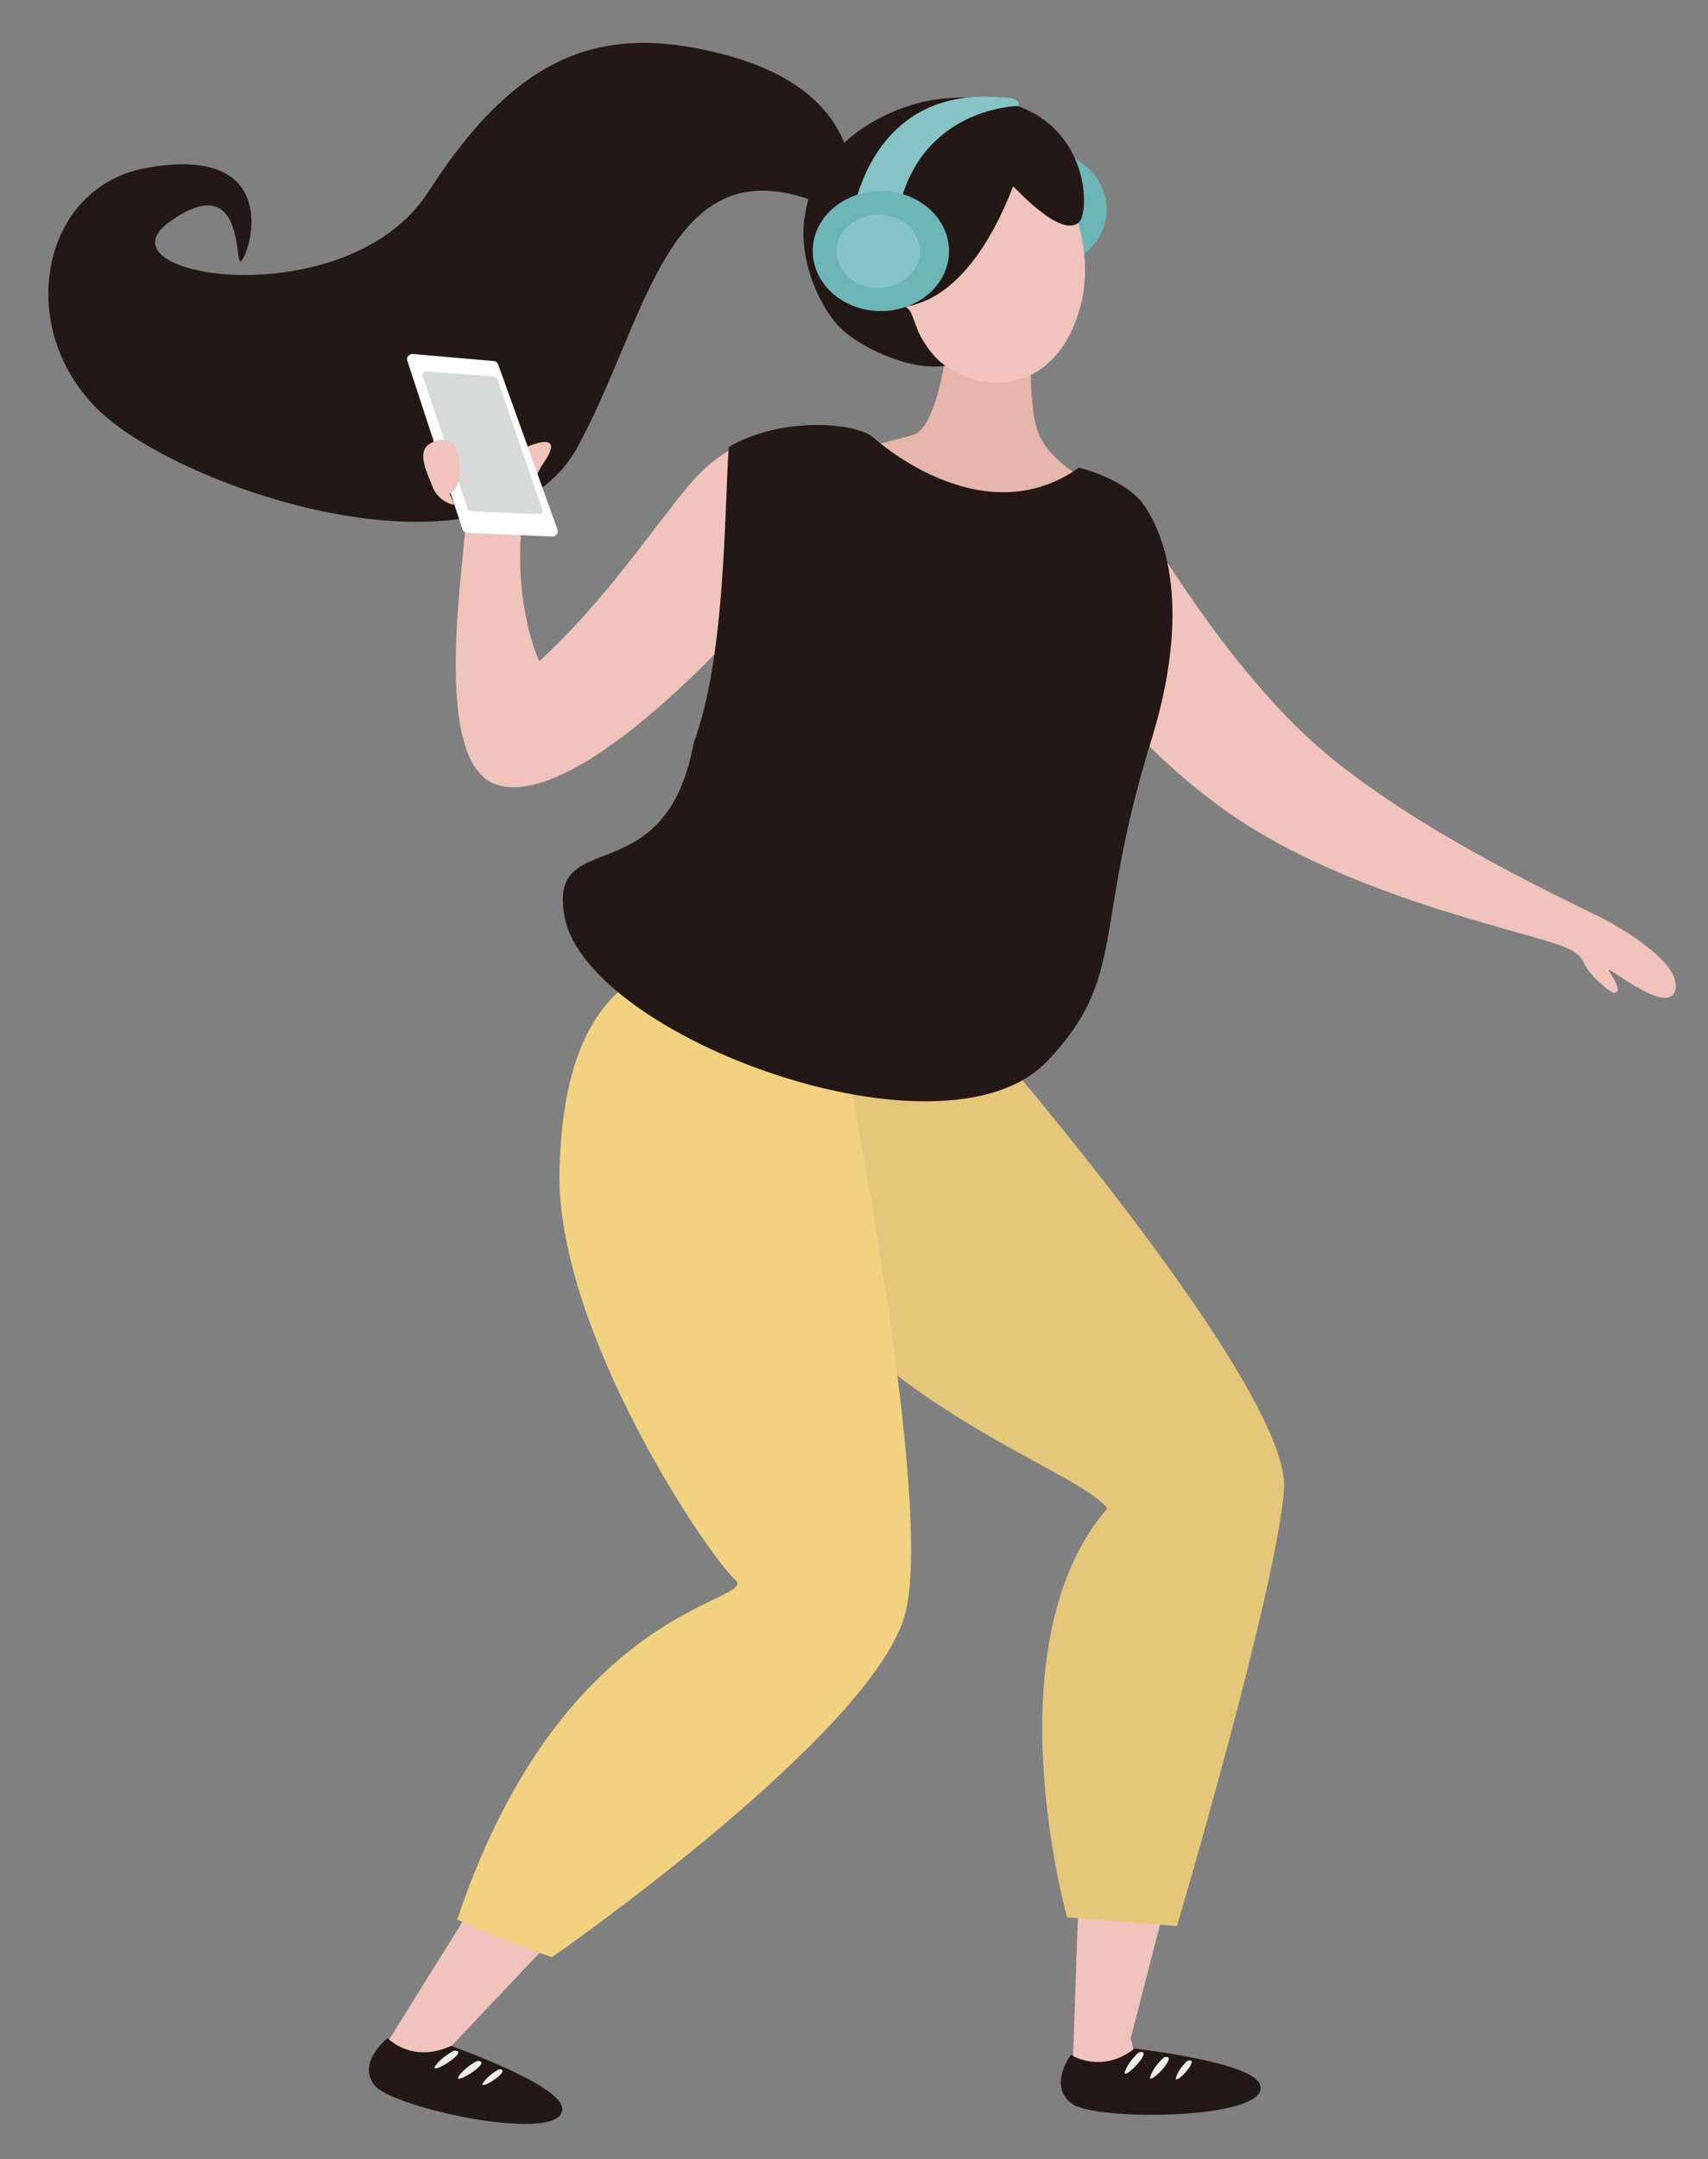 <svg id="b1a541a9-7ef7-4acd-b2c0-8ce3d00d8fd8" data-name="圖層 1" xmlns="http://www.w3.org/2000/svg" viewBox="0 0 536.95 678.51"><rect x="0" y="0" width="536.95" height="678.51" fill="#808080" stroke="none"/><path d="M324.23,47c-11.77,1.11-20.29,10.4-19,20.76S317,85.65,328.8,84.54s20.29-10.4,19-20.76S336,45.93,324.23,47Z" style="fill:#6eb5b7"/><path d="M324.33,54.41c-7.19.67-12.4,6.35-11.63,12.68S319.93,78,327.12,77.33s12.4-6.37,11.63-12.69S331.52,53.73,324.33,54.41Z" style="fill:#f1d280"/><path d="M286.89,136.73C299.5,133.24,300.71,72,300.71,72l25.6-2.62s-5.4,53.12.17,66.79,26.44,17.76,30.36,29.6-28.37,149.56-35.46,158.43-90.9-6.24-93.86-24.46,19.29-134.15,22.87-145.08S270,141.4,286.89,136.73Z" style="fill:#e6b5ab"/><path d="M293.2,44.88c-1.71,1.48-15.5,16.88-12.93,40.53a19.21,19.21,0,0,0-3,.26c-10.43.66-.57,11.08,2.62,12.72,2.08,1.06,4,2.14,5.46,1.16,1.33,2.64,1.17,3.3,3.06,6.12,12.49,19.86,43.23,22.17,51.4-10C347.64,64.71,318.17,23.14,293.2,44.88Z" style="fill:#f0c3bd"/><path d="M226,16.71c-34.79-8.61-62.13-1.94-91.28,43.5-25.43,39.64-105.59,27-81.51,9.59S73.66,84,75.74,82.1C79.09,79,88.66,45,46,52.78,11,59.14,4,107.27,34.51,132s122.43,53.2,147,8.56c21.5-39.07,28-92.89,72.14-78.16,4.48,1.5,11.83,7.34,13.13,6.08C266.77,68.47,279.27,29.89,226,16.71Z" style="fill:#231815"/><path d="M296.3,31C281.46,32.38,256.37,43.64,253,68c-1.95,11.15,2.86,26,10.69,34.53,5.26,5.72,21.69,14.31,33.54,12.41,0,0-3.32-1.79-7.12-8-2.55-4.14-3.18-9.17-4.87-10.11-3.32-1.84,17.17,3.3,33.26-38.26-.41-.75,15,16.85,20.76,11.22C343.25,65.81,342.63,26.61,296.3,31Z" style="fill:#231815"/><path d="M314.15,30.6c-40.84-3.43-46.08,37.1-46.08,37.1s14.32-.38,13.89,1c5.9-35.16,38.2-35.4,38.2-35.4S321.62,30.51,314.15,30.6Z" style="fill:#86c4c6"/><path d="M274.63,60.15c-11.77,1.11-20.29,10.4-19,20.76s11.82,17.85,23.59,16.74,20.29-10.4,19-20.76S286.4,59,274.63,60.15Z" style="fill:#6eb5b7"/><path d="M274.74,67.51c-7.2.68-12.41,6.37-11.64,12.69s7.23,10.91,14.42,10.23,12.41-6.36,11.63-12.69S281.92,66.84,274.74,67.51Z" style="fill:#86c4c6"/><path d="M143,143.26c.85-3.66,19.87-2.44,19.79-1.55,0,0,16.81-8.58,7.77,4.27-1.93,2.75-5.39,11-6.42,18-2.9,25.57,5.2,44,5.46,43.76,20.49-18.77,35.58-41.62,46.78-55,14.41-17.19,28.88-16.12,28.88-16.12l-9.43,57s-52.72,60.8-79.38,53.08c-22.13-6.41-9.57-74.77-10.15-83C146,159,139,160.78,143,143.26Z" style="fill:#f0c3bd"/><path d="M165.17,572.14l26.59,18.16-51.2,54.13s-2.67,14.16-13.49,6.64c-7.54-5.24-5.16-9.43-5.16-9.43Z" style="fill:#f0c3bd"/><path d="M121.84,640.5s7.61,8.09,19.94,2.46c0,0,34.11,12,34.94,19.42,1.34,11.89-53.23.21-58.95-7S121.84,640.5,121.84,640.5Z" style="fill:#231815"/><path d="M142.72,644.44c5.34-.22-6.6,7.33-6.12,5.18C138.48,646.57,142.72,644.44,142.72,644.44Z" style="fill:#ededec"/><path d="M150,647.68c5.31-.21-6.51,7.33-6,5.17C145.76,649.8,150,647.68,150,647.68Z" style="fill:#ededec"/><path d="M156.82,650.32c4.56-.15-5.53,6.5-5.15,4.57C153.23,652.18,156.82,650.32,156.82,650.32Z" style="fill:#ededec"/><path d="M373.13,572l-17.69,68.69s4.93,13.68-8.6,11.3c-9.43-1.65-9.46-6.34-9.46-6.34l2.68-79.2Z" style="fill:#f0c3bd"/><path d="M356.66,643.78s36.44,4.1,39.36,11.12c4.66,11.23-51.5,11.9-59.08,6.19s-.28-15.31-.28-15.31S346.33,651.93,356.66,643.78Z" style="fill:#231815"/><path d="M353.54,651.36C354.49,648,358,645,358,645,363.1,643.61,353.69,653.55,353.54,651.36Z" style="fill:#ededec"/><path d="M361.53,652.89c.92-3.37,4.39-6.34,4.39-6.34C371,645.18,361.69,655.07,361.53,652.89Z" style="fill:#ededec"/><path d="M369.63,653.16c.74-3,3.69-5.56,3.69-5.56C377.69,646.45,369.81,655.11,369.63,653.16Z" style="fill:#ededec"/><path d="M356.6,159.8s24.24,43.31,53.43,70.94c31.46,29.78,88.69,54.83,95.91,59,5.63,3.24,22.78,13.29,20.71,21.46s-20.54-7.23-20.95-6.37c-.15.32,5.26,7.16,1.6,7.16-.77,0-7.36-4.83-9.53-9.7-.85-1.92-2.81-3.39-6.13-4.76-11.69-4.82-68.15-15.75-105.72-42.34-42.45-30-60.88-68.75-61.14-77.89S354.23,157.82,356.6,159.8Z" style="fill:#f0c3bd"/><path d="M310,325.93s96,110.71,93.67,142.14S370,605.32,370,605.32l-34.53-2.79S311.23,516.62,348.14,474c-11.9-14.67-89.69-35.28-120.66-110.71S285,285.07,310,325.93Z" style="fill:#e5c77c"/><path d="M231.06,496.36c-8.34-7.33-56.36-78.23-55.17-128.52s21.34-58,28.37-63.74c16.67-13.62,58.15,11.35,58.15,11.35s31.75,153.67,22.23,191.38S173.5,615.1,173.5,615.1s-19.84-7-29.76-11.87C177.48,502.65,239.39,503.69,231.06,496.36Z" style="fill:#f1d280"/><path d="M218.1,233.42c10.06-26.95,9.6-72.82,11-92.94,16.67-9.78,40.09-7.68,45.44-3,0,0,33.94,31.26,64.59,9.53.26-.18,14.61,3.7,20.17,11.29,6.9,9.39,15.59,32.56,2.55,74.62-18.44,59.45-7.33,74.12-32.73,100.66-32.43,33.89-144.47-7.68-151.61-45.4C171.89,258.72,209.23,281.92,218.1,233.42Z" style="fill:#231815"/><path d="M128.06,113.39c-.47-1.25.85-2.45,2.3-2.09l25,2.17a1.78,1.78,0,0,1,1.23,1l18.66,51.91a1.71,1.71,0,0,1-1.92,2.22L147,167.45a1.84,1.84,0,0,1-1.62-1.13Z" style="fill:#fff"/><path d="M132.88,118.18c-.33-.86.59-1.7,1.58-1.43l21,1.58a1.22,1.22,0,0,1,.83.68l14.22,41.05a1.16,1.16,0,0,1-1.27,1.52l-21.08-.87a1.27,1.27,0,0,1-1.13-.77Z" style="fill:#d8d9d9"/><path d="M134.85,139.65c2.79-1.93,4.74-1.54,5.93-1.13,4.91,1.67,4.46,13,2,15.5a9.55,9.55,0,0,1-1.42,1.19s1.68,3.5,1.26,3.43a9.42,9.42,0,0,1-6.81-6.09C134.37,148.81,131,142.29,134.85,139.65Z" style="fill:#f0c3bd"/></svg>